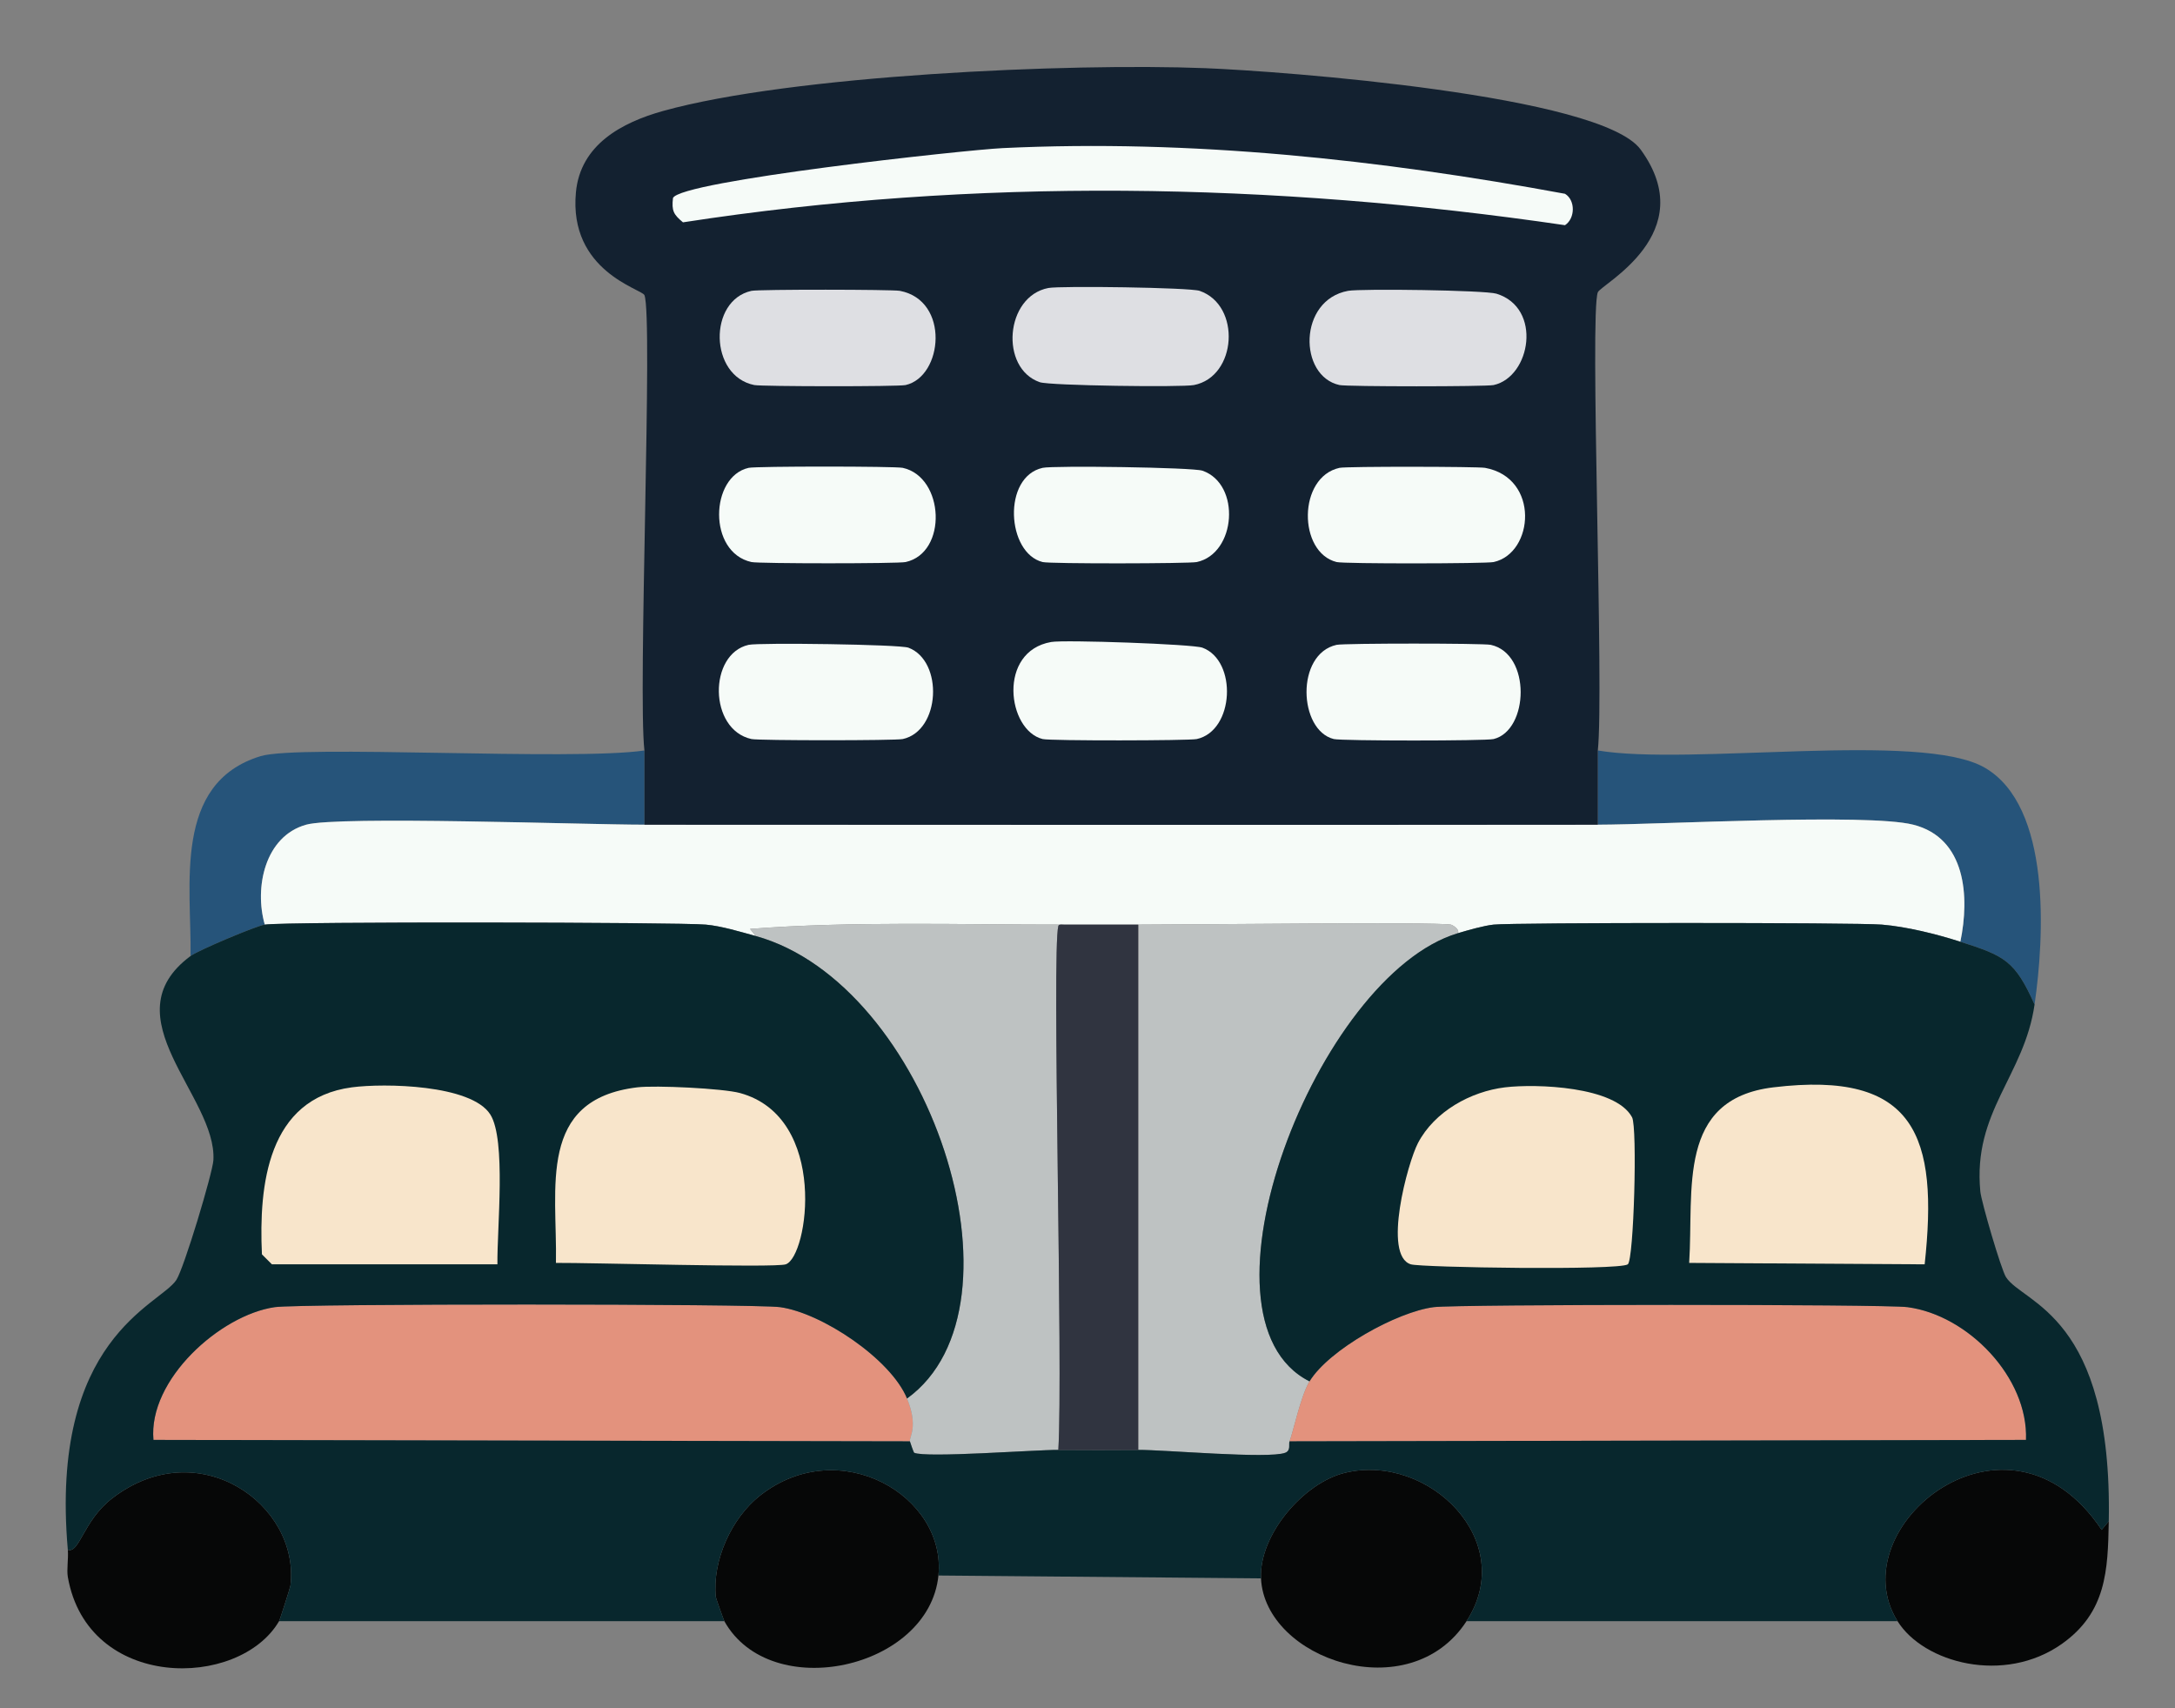 <?xml version="1.0" encoding="UTF-8"?>
<svg id="Layer_1" data-name="Layer 1" xmlns="http://www.w3.org/2000/svg" viewBox="0 0 380.98 299.19"><rect x="0" y="0" width="380.98" height="299.19" fill="#808080" stroke="none"/>
  <defs>
    <style>
      .cls-1 {
        fill: #e3927d;
      }

      .cls-1, .cls-2, .cls-3, .cls-4, .cls-5, .cls-6, .cls-7, .cls-8, .cls-9, .cls-10 {
        stroke-width: 0px;
      }

      .cls-2 {
        fill: #dedfe3;
      }

      .cls-3 {
        fill: #bec2c2;
      }

      .cls-4 {
        fill: #060707;
      }

      .cls-5 {
        fill: #132130;
      }

      .cls-6 {
        fill: #f8e5cb;
      }

      .cls-7 {
        fill: #26547a;
      }

      .cls-8 {
        fill: #08272d;
      }

      .cls-9 {
        fill: #f6fbf8;
      }

      .cls-10 {
        fill: #303440;
      }
    </style>
  </defs>
  <path class="cls-7" d="M356.38,175.94c-3.46-7.74-5.29-8.53-13-11,1.65-7.9.98-18.17-8.25-20.5-8.08-2.04-44.13-.01-55.25,0v-13c16.07,2.72,56.62-3.41,67.75,3,11.75,6.76,10.45,29.75,8.75,41.5Z"/>
  <path class="cls-7" d="M112.88,131.44v13c-10.54,0-53.63-1.57-59.25,0-7.25,2.02-9.11,11.04-7.25,17.5-1.49.22-11.64,4.49-13,5.5.19-12.26-3.18-30.28,12.25-35,6.79-2.08,54.6.87,67.25-1Z"/>
  <path class="cls-4" d="M164.38,275.94c-1.66,16.4-29.39,22.5-37.5,8-.11-.2-1.48-4.03-1.5-4.25-.63-6.34,2.73-13.8,7.75-17.75,13.94-10.95,32.65.1,31.25,14Z"/>
  <path class="cls-9" d="M112.88,144.44c55.67.02,111.33.06,167,0,11.12-.01,47.17-2.04,55.25,0,9.23,2.33,9.9,12.6,8.25,20.5-4.21-1.35-9.36-2.63-13.75-3-4.59-.38-64.62-.37-68,0-1.76.19-4.5.98-6.25,1.5.34-.7-.98-1.45-1.25-1.5-2.86-.5-45.26,0-54.75,0-4.33,0-8.67,0-13,0-18.28.02-36.93-.63-55,.75l1,1.25c-2.73-.75-5.95-1.74-8.75-2-4.51-.42-73.43-.56-77.25,0-1.86-6.46,0-15.48,7.25-17.5,5.62-1.57,48.71,0,59.25,0Z"/>
  <g>
    <path class="cls-4" d="M48.88,283.94c-7.01,11.97-33.52,12.18-37-7.75-.22-1.28.13-3.24,0-4.75,2.07.65,2.68-5.08,7.75-9,15.08-11.65,32.93,1.03,31.25,15.25-.04.33-1.83,5.97-2,6.25Z"/>
    <path class="cls-1" d="M158.88,244.94c2.01,4.89.39,6.72.5,7.5l-132.5-.25c-.95-10.54,11.69-21.87,21.25-23.25,4.38-.63,84.12-.6,88.5,0,7.27.99,19.39,9.05,22.25,16Z"/>
  </g>
  <path class="cls-3" d="M255.38,163.44c-24.66,7.37-47.96,67.46-26,78.5-1.54,2.52-2.9,9.03-3.5,10.5-.19.46.28,1.6-.75,2-2.87,1.12-21.22-.53-25.75-.5v-92c9.49,0,51.89-.5,54.75,0,.27.05,1.59.8,1.25,1.5Z"/>
  <path class="cls-3" d="M186.38,161.94c-.34,0-.91-.12-1,.25-1.16,4.58.86,77.44,0,91.75-3.84-.03-23.3,1.44-25.25.5-.1-.05-.73-1.89-.75-2-.11-.78,1.51-2.61-.5-7.5,22.42-16.18,3.79-72.63-26.5-81l-1-1.25c18.07-1.38,36.72-.73,55-.75Z"/>
  <g>
    <path class="cls-4" d="M369.38,266.44c-.16,8.6-.4,15.97-8.25,21.5-10.08,7.1-24.16,3.33-28.75-4-10.28-16.42,19.26-40.64,35.75-16l1.25-1.5Z"/>
    <path class="cls-4" d="M256.88,283.94c-9.99,15.38-35.33,6.67-36-7.5-.36-7.58,7.44-16.76,14.75-18.5,14.61-3.48,30.37,11.96,21.25,26Z"/>
    <path class="cls-1" d="M225.88,252.44c.6-1.47,1.96-7.98,3.5-10.5,3.43-5.6,15.34-12.18,21.75-13,4.12-.52,78.89-.54,83,0,10.59,1.4,21.17,12.32,20.75,23.25l-129,.25Z"/>
    <g>
      <path class="cls-8" d="M132.38,163.94c30.29,8.37,48.92,64.82,26.5,81-2.86-6.95-14.98-15.01-22.25-16-4.38-.6-84.12-.63-88.5,0-9.56,1.38-22.2,12.71-21.25,23.25l132.5.25c.02.11.65,1.95.75,2,1.95.94,21.41-.53,25.25-.5,4.74.04,9.27.03,14,0,4.53-.03,22.88,1.62,25.75.5,1.03-.4.56-1.54.75-2l129-.25c.42-10.93-10.16-21.85-20.75-23.25-4.11-.54-78.88-.52-83,0-6.41.82-18.32,7.4-21.75,13-21.96-11.04,1.34-71.13,26-78.5,1.75-.52,4.49-1.31,6.25-1.5,3.38-.37,63.41-.38,68,0,4.39.37,9.54,1.65,13.75,3,7.71,2.47,9.54,3.26,13,11-1.81,12.54-10.85,18.72-9.5,32.75.17,1.77,3.64,13.66,4.5,15,3.02,4.67,18.67,6.53,18,42.75l-1.25,1.5c-16.49-24.64-46.03-.42-35.75,16h-75.5c9.12-14.04-6.64-29.48-21.25-26-7.31,1.74-15.11,10.92-14.75,18.5l-56.5-.5c1.4-13.9-17.31-24.95-31.25-14-5.02,3.95-8.38,11.41-7.75,17.75.02.22,1.39,4.05,1.5,4.25H48.88c.17-.28,1.96-5.92,2-6.25,1.68-14.22-16.17-26.9-31.25-15.25-5.07,3.92-5.68,9.65-7.75,9-3.25-37.07,16.07-42.82,19-47.25,1.35-2.05,6.37-18.78,6.5-21,.63-11.17-18.37-25.1-4-35.75,1.36-1.01,11.51-5.28,13-5.5,3.82-.56,72.74-.42,77.25,0,2.8.26,6.02,1.25,8.75,2Z"/>
      <path class="cls-6" d="M111.63,190.44c3.17-.38,15,.18,18,1,15.56,4.26,11.94,28.69,8,30-1.91.64-34.36-.3-40.25-.25.25-13.17-3.34-28.63,14.25-30.75Z"/>
      <path class="cls-6" d="M61.63,190.44c5.63-.75,20.91-.51,24.25,4.75,2.81,4.43,1.17,19.98,1.25,26.25h-39.5l-1.75-1.75c-.56-12.13,1-27.29,15.75-29.25Z"/>
      <path class="cls-6" d="M310.63,190.44c24.95-3.01,28.93,8.6,26.5,31l-41.25-.25c.83-12.81-2.24-28.7,14.75-30.75Z"/>
      <path class="cls-6" d="M263.63,190.44c5.42-.65,19.35-.19,22.25,5.25.95,1.78.31,25-.75,25.75-1.55,1.1-36.18.56-38,0-4.98-1.53-.55-17.82,1.25-21.25,2.89-5.52,9.22-9.02,15.25-9.75Z"/>
    </g>
  </g>
  <g>
    <path class="cls-10" d="M186.38,161.94c4.33,0,8.67,0,13,0v92c-4.73.03-9.26.04-14,0,.86-14.31-1.16-87.17,0-91.75.09-.37.66-.25,1-.25Z"/>
    <g>
      <path class="cls-5" d="M279.88,131.44v13c-55.67.06-111.33.02-167,0v-13c-1.17-10.18,1.53-76.07,0-79.75-.45-1.07-13.29-4.17-12-18,.78-8.37,8.06-12.24,15.25-14.25,22.46-6.26,71.1-8.44,95-7.5,13.38.53,69.26,4.68,76.25,14.25,10.71,14.68-6.96,23.62-7.5,25-1.46,3.74,1.12,69.96,0,80.25Z"/>
      <g>
        <path class="cls-9" d="M175.63,25.94c32.94-1.58,66.14,2.02,98.5,8,1.86,1.13,1.79,4.33,0,5.5-51.15-7.51-103.31-8.4-154.5-.5-1.66-1.38-2-2.03-1.75-4.25,1.21-3.01,51.28-8.44,57.75-8.75Z"/>
        <path class="cls-2" d="M183.63,50.44c2.09-.4,24.78-.09,26.5.5,7.33,2.53,6.54,15.04-1,16.5-2.13.41-25.25.11-27-.5-7.05-2.45-6.07-15.04,1.5-16.5Z"/>
        <path class="cls-9" d="M184.13,112.44c2.32-.41,24.81.37,26.5,1,6.13,2.28,5.6,14.55-1,16-1.32.29-25.69.33-27,0-6.2-1.54-7.94-15.35,1.5-17Z"/>
        <path class="cls-9" d="M131.13,81.94c1.32-.3,25.68-.29,27,0,7.32,1.61,7.89,14.88.5,16.5-1.32.29-25.68.29-27,0-7.69-1.69-7.26-14.98-.5-16.5Z"/>
        <path class="cls-9" d="M234.63,81.94c1.25-.27,24.25-.23,25.5,0,9.62,1.76,8.57,14.95,1.5,16.5-1.34.29-26.17.33-27.5,0-6.78-1.68-6.83-14.89.5-16.5Z"/>
        <path class="cls-9" d="M234.13,112.94c1.32-.29,25.68-.29,27,0,7.11,1.56,6.68,14.97.5,16.5-1.36.34-26.64.34-28,0-6.19-1.54-6.71-14.92.5-16.5Z"/>
        <path class="cls-9" d="M182.63,81.94c1.88-.42,26.31-.09,28,.5,6.77,2.35,5.92,14.51-1,16-1.32.28-25.69.33-27,0-6.31-1.57-7.08-14.92,0-16.5Z"/>
        <path class="cls-2" d="M131.63,50.94c1.27-.28,24.72-.25,26,0,8.8,1.69,7.54,15.01,1,16.5-1.29.29-25.2.26-26.5,0-7.92-1.58-8.08-14.83-.5-16.5Z"/>
        <path class="cls-2" d="M236.13,50.94c2.25-.41,23.99-.12,26,.5,8.06,2.48,6,14.57-.5,16-1.32.29-25.68.29-27,0-7.21-1.58-7.24-14.9,1.5-16.5Z"/>
        <path class="cls-9" d="M131.13,112.94c1.84-.41,26.47-.08,28,.5,6.16,2.34,5.62,14.55-1,16-1.29.28-25.21.28-26.5,0-7.52-1.65-7.55-14.91-.5-16.5Z"/>
      </g>
    </g>
  </g>
</svg>